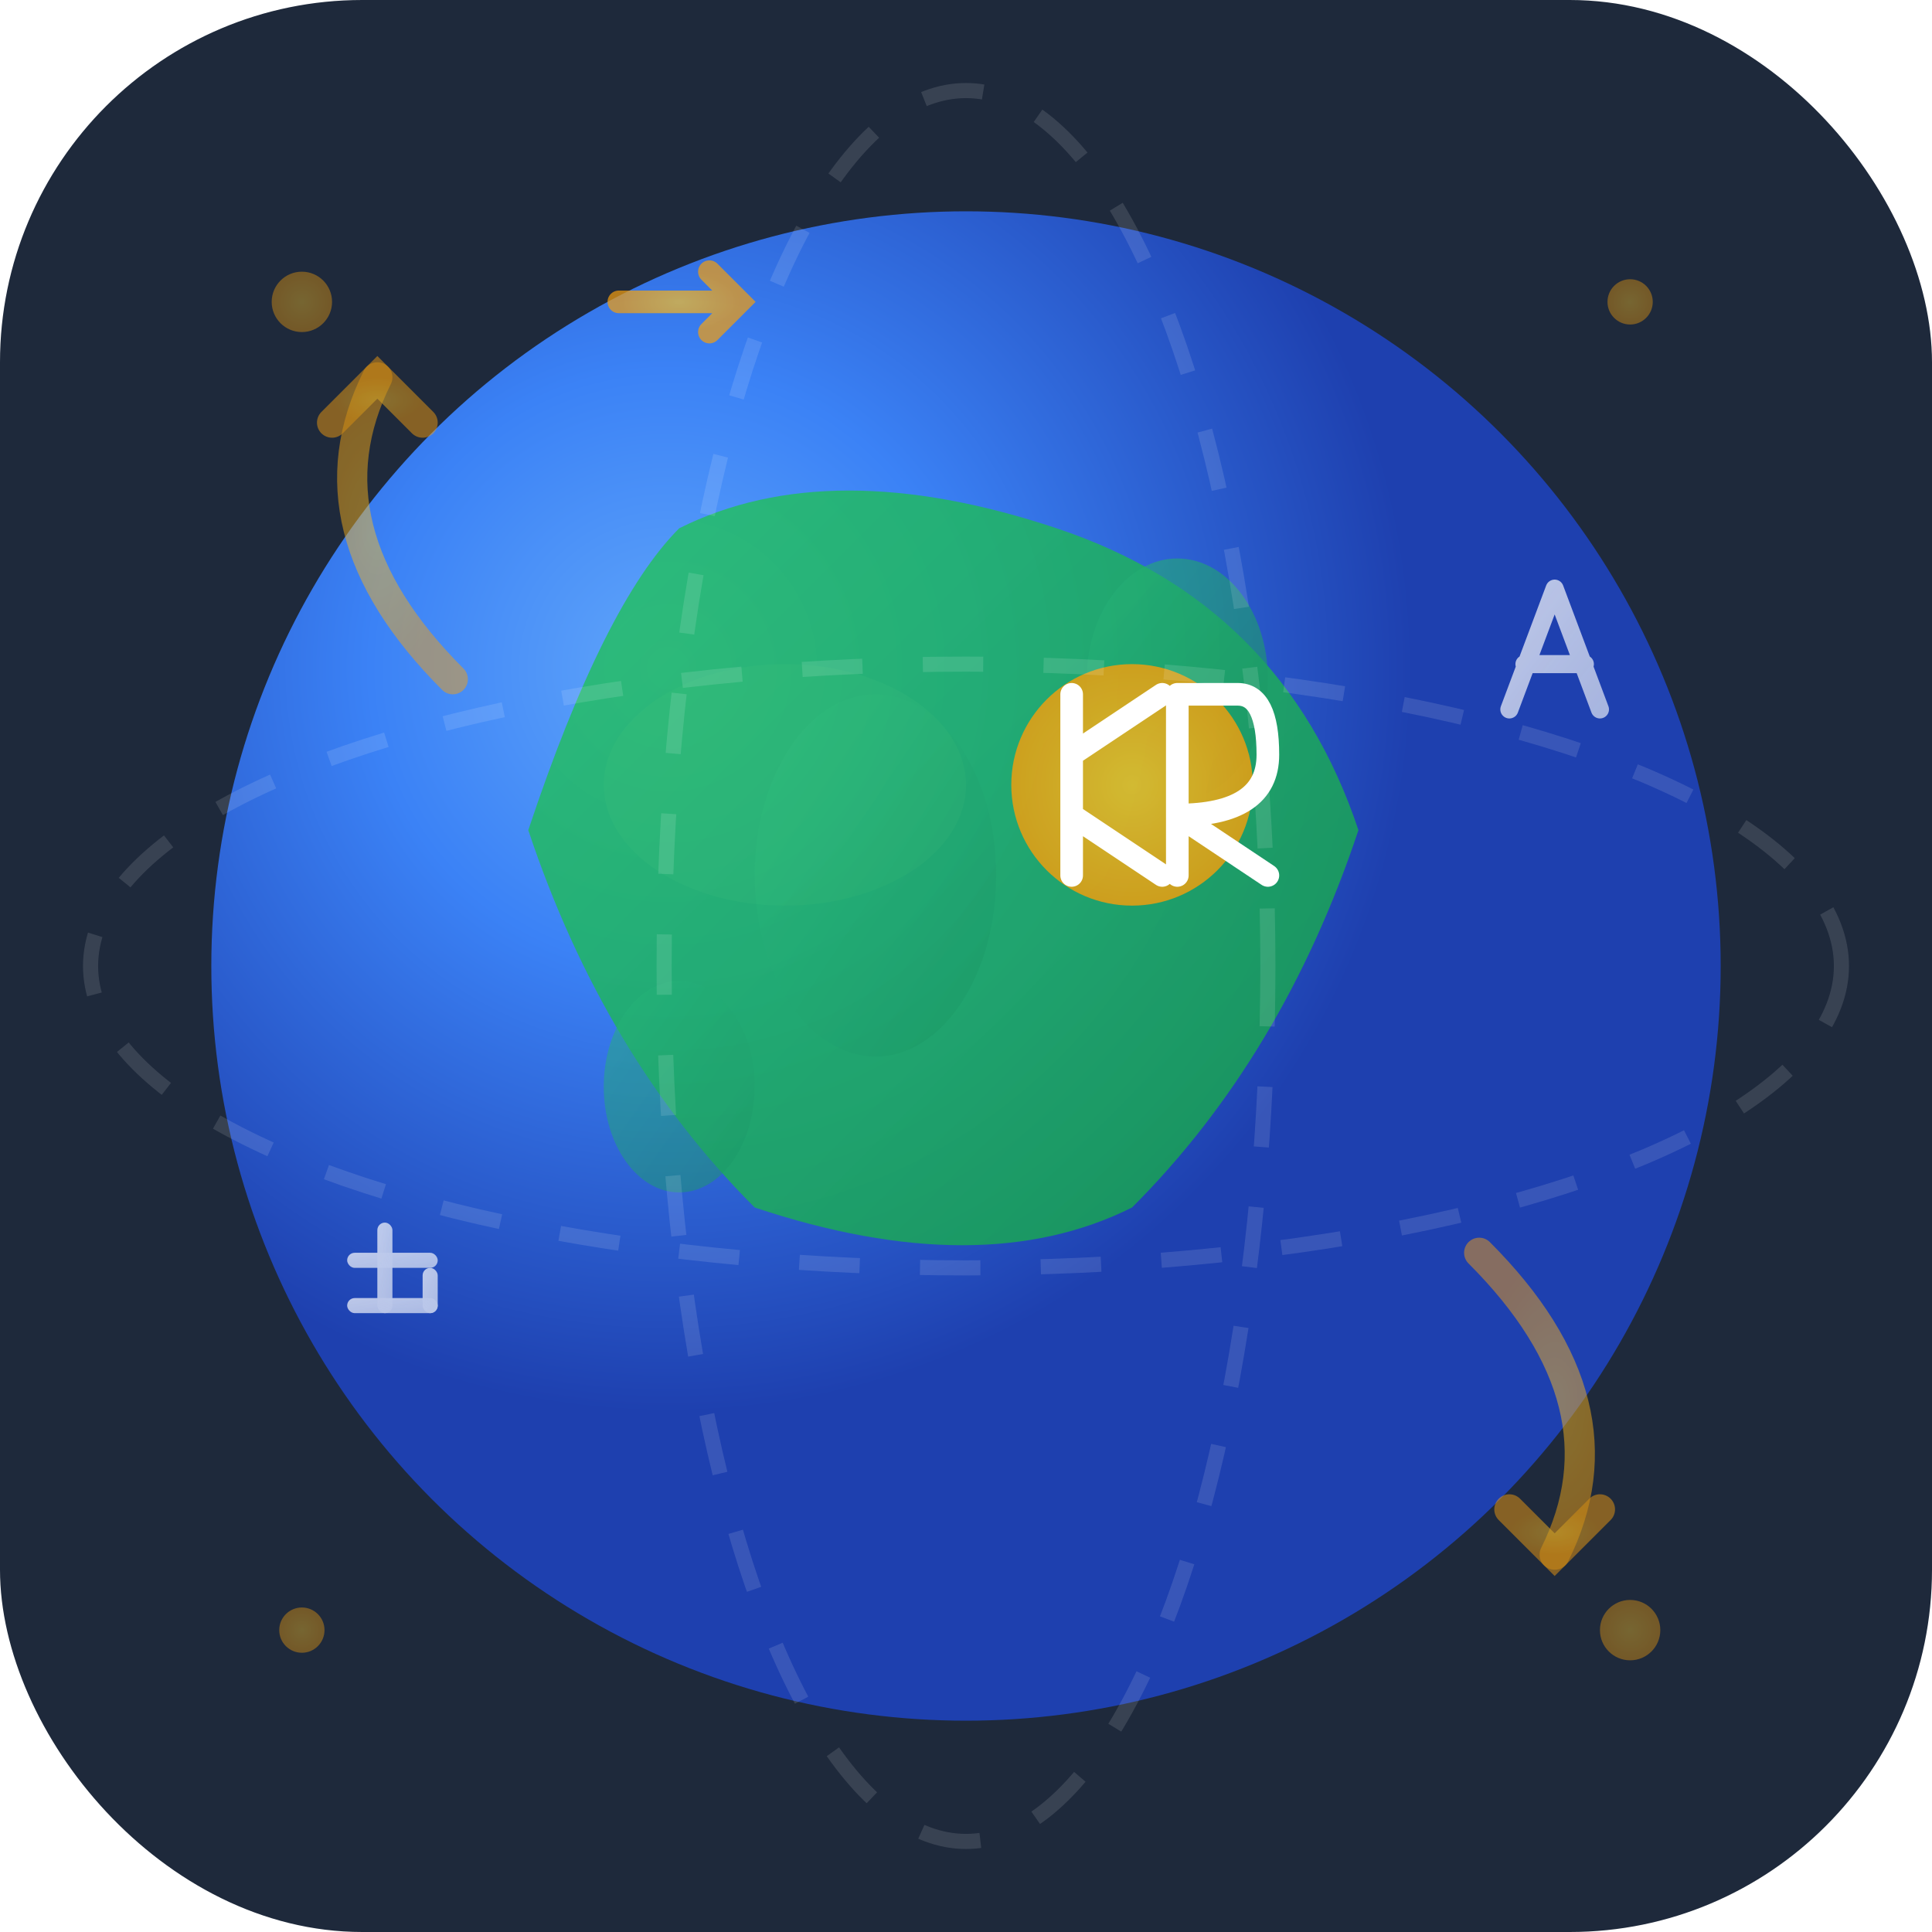 <?xml version="1.0" encoding="UTF-8"?>
<svg width="128" height="128" viewBox="0 0 128 128" xmlns="http://www.w3.org/2000/svg">
  <defs>
    <!-- Earth gradient -->
    <radialGradient id="earthGradient" cx="30%" cy="30%">
      <stop offset="0%" style="stop-color:#60a5fa;stop-opacity:1" />
      <stop offset="40%" style="stop-color:#3b82f6;stop-opacity:1" />
      <stop offset="100%" style="stop-color:#1e40af;stop-opacity:1" />
    </radialGradient>
    
    <!-- Land gradient -->
    <linearGradient id="landGradient" x1="0%" y1="0%" x2="100%" y2="100%">
      <stop offset="0%" style="stop-color:#22c55e;stop-opacity:1" />
      <stop offset="100%" style="stop-color:#16a34a;stop-opacity:1" />
    </linearGradient>
    
    <!-- Korea highlight gradient -->
    <radialGradient id="koreaGradient" cx="50%" cy="50%">
      <stop offset="0%" style="stop-color:#fbbf24;stop-opacity:1" />
      <stop offset="100%" style="stop-color:#f59e0b;stop-opacity:1" />
    </radialGradient>
    
    <!-- Text gradient -->
    <linearGradient id="textGradient" x1="0%" y1="0%" x2="100%" y2="100%">
      <stop offset="0%" style="stop-color:#ffffff;stop-opacity:1" />
      <stop offset="100%" style="stop-color:#f8fafc;stop-opacity:0.9" />
    </linearGradient>
    
    <!-- Glow filter -->
    <filter id="glow">
      <feGaussianBlur stdDeviation="2" result="coloredBlur"/>
      <feMerge> 
        <feMergeNode in="coloredBlur"/>
        <feMergeNode in="SourceGraphic"/>
      </feMerge>
    </filter>
    
    <!-- Shadow filter -->
    <filter id="shadow" x="-50%" y="-50%" width="200%" height="200%">
      <feDropShadow dx="0" dy="4" stdDeviation="6" flood-color="#000000" flood-opacity="0.25"/>
    </filter>
    
    <!-- Earth shadow -->
    <filter id="earthShadow">
      <feDropShadow dx="2" dy="2" stdDeviation="4" flood-color="#000000" flood-opacity="0.3"/>
    </filter>
  </defs>
  
  <!-- Background -->
  <rect x="0" y="0" width="128" height="128" rx="24" ry="24" fill="#1e293b"/>
  
  <!-- Earth sphere -->
  <circle cx="64" cy="64" r="50" 
          fill="url(#earthGradient)" 
          filter="url(#earthShadow)"/>
  
  <!-- Earth highlight -->
  <ellipse cx="52" cy="52" rx="12" ry="8" 
           fill="rgba(255,255,255,0.2)" 
           opacity="0.6"/>
  
  <!-- Land masses (simplified continents) -->
  <g opacity="0.8">
    <!-- Asia-Pacific region -->
    <path d="M 45 35 Q 55 30, 70 35 Q 85 40, 90 55 Q 85 70, 75 80 Q 65 85, 50 80 Q 40 70, 35 55 Q 40 40, 45 35" 
          fill="url(#landGradient)"/>
    
    <!-- Additional land details -->
    <ellipse cx="58" cy="58" rx="8" ry="12" fill="url(#landGradient)" opacity="0.7"/>
    <ellipse cx="78" cy="45" rx="6" ry="8" fill="url(#landGradient)" opacity="0.6"/>
    <ellipse cx="45" cy="72" rx="5" ry="7" fill="url(#landGradient)" opacity="0.5"/>
  </g>
  
  <!-- Korea highlight spot -->
  <circle cx="75" cy="52" r="8" 
          fill="url(#koreaGradient)" 
          filter="url(#glow)"
          opacity="0.9"/>
  
  <!-- KR text on Korea spot -->
  <g transform="translate(75, 52)" filter="url(#glow)">
    <!-- K -->
    <path d="M -4 -6 L -4 6 M -4 -2 L 2 -6 M -4 2 L 2 6" 
          stroke="white" 
          stroke-width="1.5" 
          stroke-linecap="round" 
          stroke-linejoin="round" 
          fill="none"/>
    <!-- R -->
    <path d="M 3 -6 L 3 6 M 3 -6 L 7 -6 Q 9 -6, 9 -2 Q 9 2, 3 2 M 3 2 L 9 6" 
          stroke="white" 
          stroke-width="1.5" 
          stroke-linecap="round" 
          stroke-linejoin="round" 
          fill="none"/>
  </g>
  
  <!-- Translation arrows around the globe -->
  <g opacity="0.8">
    <!-- Circular translation flow -->
    <path d="M 30 45 Q 20 35, 25 25" 
          stroke="url(#koreaGradient)" 
          stroke-width="2" 
          stroke-linecap="round" 
          fill="none"
          opacity="0.6"/>
    <path d="M 22 28 L 25 25 L 28 28" 
          stroke="url(#koreaGradient)" 
          stroke-width="2" 
          stroke-linecap="round" 
          fill="none"
          opacity="0.6"/>
    
    <path d="M 98 83 Q 108 93, 103 103" 
          stroke="url(#koreaGradient)" 
          stroke-width="2" 
          stroke-linecap="round" 
          fill="none"
          opacity="0.6"/>
    <path d="M 106 100 L 103 103 L 100 100" 
          stroke="url(#koreaGradient)" 
          stroke-width="2" 
          stroke-linecap="round" 
          fill="none"
          opacity="0.6"/>
  </g>
  
  <!-- Language symbols floating around -->
  <g opacity="0.7">
    <!-- Korean character "가" -->
    <g transform="translate(25, 85)">
      <rect x="-2" y="-2" width="6" height="1" rx="0.5" fill="url(#textGradient)"/>
      <rect x="0" y="-4" width="1" height="6" rx="0.5" fill="url(#textGradient)"/>
      <rect x="-2" y="1" width="6" height="1" rx="0.5" fill="url(#textGradient)"/>
      <rect x="3" y="-1" width="1" height="3" rx="0.5" fill="url(#textGradient)"/>
    </g>
    
    <!-- English "A" -->
    <g transform="translate(103, 43)">
      <path d="M -3 4 L 0 -4 L 3 4 M -2 1 L 2 1" 
            stroke="url(#textGradient)" 
            stroke-width="1.2" 
            stroke-linecap="round" 
            stroke-linejoin="round" 
            fill="none"/>
    </g>
    
    <!-- Translation symbol -->
    <g transform="translate(45, 20)">
      <path d="M -4 0 L 4 0 M 2 -2 L 4 0 L 2 2" 
            stroke="url(#koreaGradient)" 
            stroke-width="1.5" 
            stroke-linecap="round" 
            fill="none"/>
    </g>
  </g>
  
  <!-- Orbital rings for global feel -->
  <g opacity="0.3">
    <ellipse cx="64" cy="64" rx="58" ry="20" 
             fill="none" 
             stroke="rgba(255,255,255,0.4)" 
             stroke-width="1"
             stroke-dasharray="4,4"/>
    <ellipse cx="64" cy="64" rx="20" ry="58" 
             fill="none" 
             stroke="rgba(255,255,255,0.4)" 
             stroke-width="1"
             stroke-dasharray="4,4"/>
  </g>
  
  <!-- Corner accents -->
  <g opacity="0.4">
    <circle cx="20" cy="20" r="2" fill="url(#koreaGradient)"/>
    <circle cx="108" cy="20" r="1.5" fill="url(#koreaGradient)"/>
    <circle cx="20" cy="108" r="1.5" fill="url(#koreaGradient)"/>
    <circle cx="108" cy="108" r="2" fill="url(#koreaGradient)"/>
  </g>
</svg>